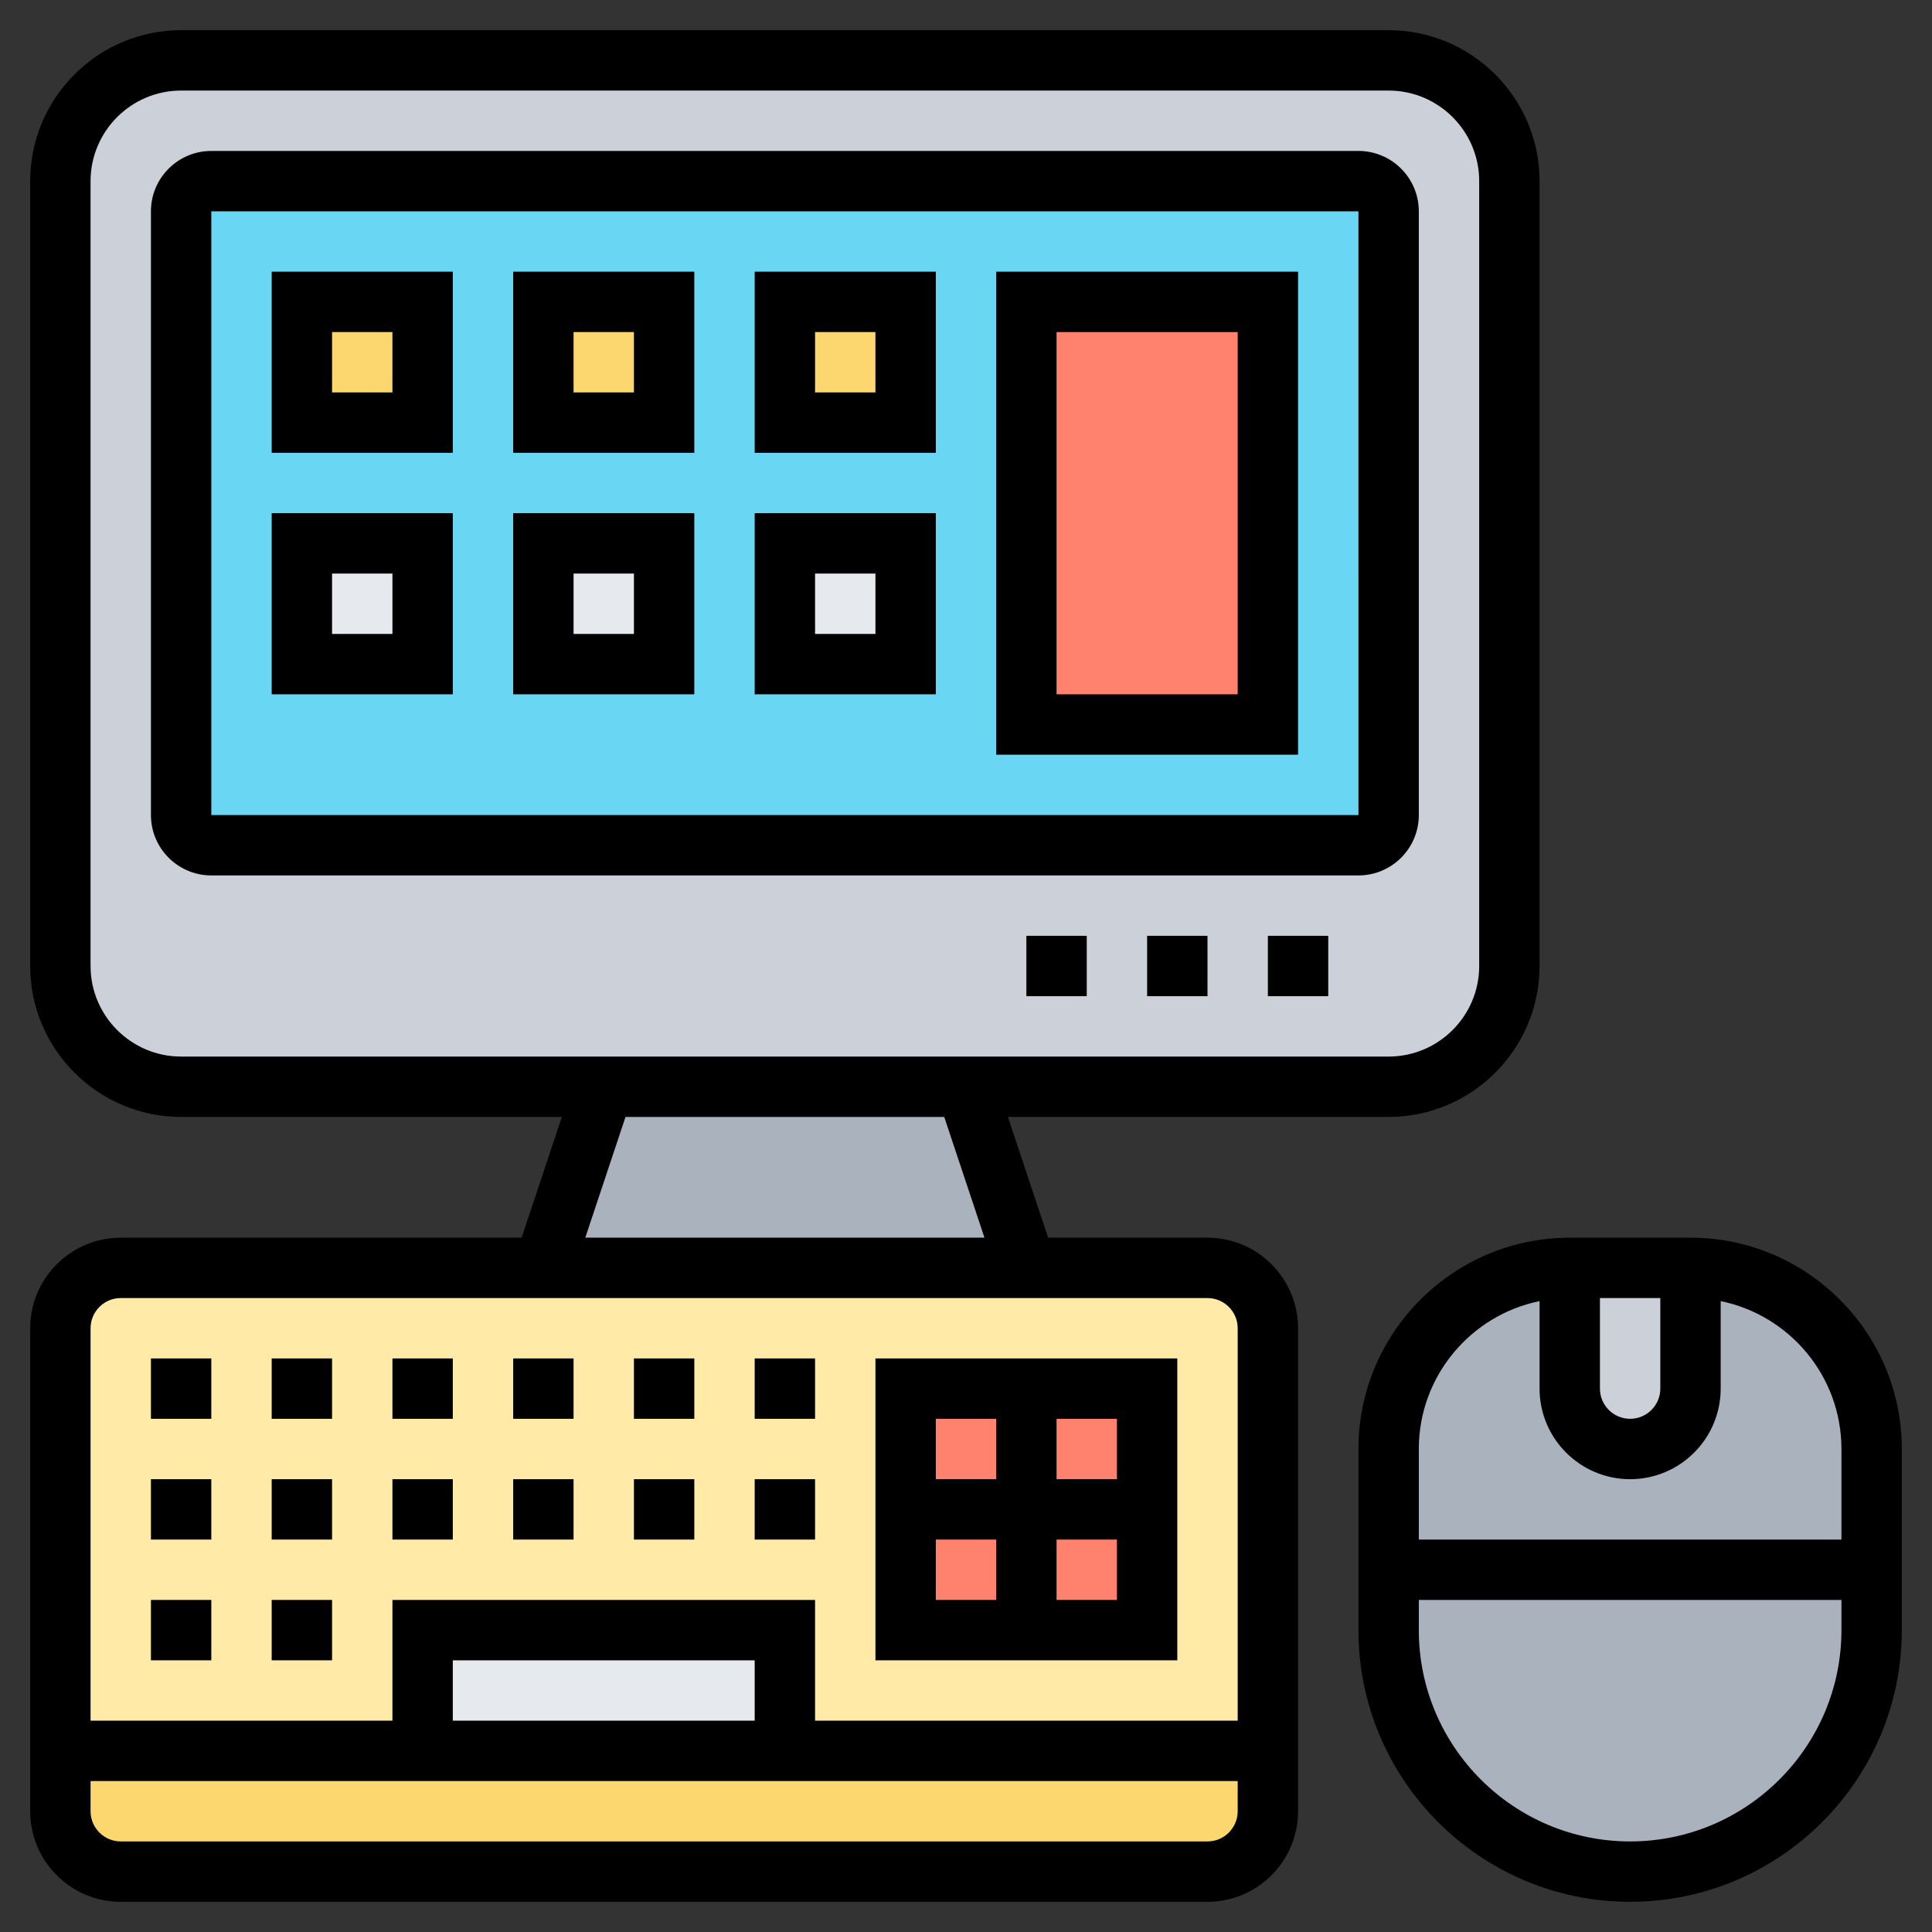 <svg id="Layer_5" enable-background="new 0 0 64 64" height="512" viewBox="0 0 64 64" width="512" xmlns="http://www.w3.org/2000/svg"><rect x="0" y="0" width="64" height="64" fill="#333333" stroke="none"/><g><g><g><path d="m42 58v2c0 1.1-.9 2-2 2h-36c-1.1 0-2-.9-2-2v-2h12 12z" fill="#fcd770"/></g><g><path d="m40 42h-6-16-14c-1.1 0-2 .9-2 2v14h40v-14c0-1.1-.9-2-2-2z" fill="#ffeaa7"/></g><g><path d="m14 54h12v4h-12z" fill="#e6e9ed"/></g><g><path d="m30 46h8v8h-8z" fill="#ff826e"/></g><g><path d="m32 36 2 6h-16l2-6z" fill="#aab2bd"/></g><g><path d="m50 6v26c0 2.21-1.79 4-4 4h-14-12-14c-2.21 0-4-1.79-4-4v-26c0-2.21 1.79-4 4-4h40c2.21 0 4 1.79 4 4z" fill="#ccd1d9"/></g><g><path d="m46 7v20c0 .55-.45 1-1 1h-38c-.55 0-1-.45-1-1v-20c0-.55.45-1 1-1h38c.55 0 1 .45 1 1z" fill="#69d6f4"/></g><g><path d="m26 18h4v4h-4z" fill="#e6e9ed"/></g><g><path d="m18 18h4v4h-4z" fill="#e6e9ed"/></g><g><path d="m10 18h4v4h-4z" fill="#e6e9ed"/></g><g><path d="m26 10h4v4h-4z" fill="#fcd770"/></g><g><path d="m18 10h4v4h-4z" fill="#fcd770"/></g><g><path d="m10 10h4v4h-4z" fill="#fcd770"/></g><g><path d="m34 10h8v14h-8z" fill="#ff826e"/></g><g><path d="m62 52v2c0 4.42-3.58 8-8 8-2.21 0-4.21-.9-5.66-2.34-1.44-1.45-2.34-3.45-2.34-5.66v-2z" fill="#aab2bd"/></g><g><path d="m52 42v4c0 .55.22 1.05.59 1.41.36.37.86.59 1.41.59 1.1 0 2-.9 2-2v-4c3.31 0 6 2.69 6 6v4h-16v-4c0-3.31 2.69-6 6-6z" fill="#aab2bd"/></g><g><path d="m56 42v4c0 1.1-.9 2-2 2-.55 0-1.05-.22-1.41-.59-.37-.36-.59-.86-.59-1.41v-4z" fill="#ccd1d9"/></g></g><g><path d="m56 41h-4c-3.86 0-7 3.14-7 7v6c0 4.962 4.038 9 9 9s9-4.038 9-9v-6c0-3.86-3.14-7-7-7zm-3 2h2v3c0 .551-.449 1-1 1s-1-.449-1-1zm-2 .101v2.899c0 1.654 1.346 3 3 3s3-1.346 3-3v-2.899c2.279.465 4 2.484 4 4.899v3h-14v-3c0-2.414 1.721-4.434 4-4.899zm3 17.899c-3.86 0-7-3.14-7-7v-1h14v1c0 3.86-3.14 7-7 7z"/><path d="m40 41h-5.279l-1.333-4h12.612c2.757 0 5-2.243 5-5v-26c0-2.757-2.243-5-5-5h-40c-2.757 0-5 2.243-5 5v26c0 2.757 2.243 5 5 5h12.612l-1.333 4h-13.279c-1.654 0-3 1.346-3 3v16c0 1.654 1.346 3 3 3h36c1.654 0 3-1.346 3-3v-16c0-1.654-1.346-3-3-3zm-37-9v-26c0-1.654 1.346-3 3-3h40c1.654 0 3 1.346 3 3v26c0 1.654-1.346 3-3 3h-40c-1.654 0-3-1.346-3-3zm17.721 5h10.558l1.333 4h-13.224zm-16.721 6h36c.551 0 1 .449 1 1v13h-14v-4h-14v4h-10v-13c0-.551.449-1 1-1zm21 14h-10v-2h10zm15 4h-36c-.551 0-1-.449-1-1v-1h38v1c0 .551-.449 1-1 1z"/><path d="m39 45h-10v10h10zm-2 4h-2v-2h2zm-4-2v2h-2v-2zm-2 4h2v2h-2zm4 2v-2h2v2z"/><path d="m25 45h2v2h-2z"/><path d="m13 45h2v2h-2z"/><path d="m9 45h2v2h-2z"/><path d="m17 45h2v2h-2z"/><path d="m21 45h2v2h-2z"/><path d="m5 45h2v2h-2z"/><path d="m17 49h2v2h-2z"/><path d="m25 49h2v2h-2z"/><path d="m21 49h2v2h-2z"/><path d="m9 49h2v2h-2z"/><path d="m5 49h2v2h-2z"/><path d="m13 49h2v2h-2z"/><path d="m5 53h2v2h-2z"/><path d="m9 53h2v2h-2z"/><path d="m47 27v-20c0-1.103-.897-2-2-2h-38c-1.103 0-2 .897-2 2v20c0 1.103.897 2 2 2h38c1.103 0 2-.897 2-2zm-40 0v-20h38l.001 20z"/><path d="m42 31h2v2h-2z"/><path d="m38 31h2v2h-2z"/><path d="m34 31h2v2h-2z"/><path d="m33 25h10v-16h-10zm2-14h6v12h-6z"/><path d="m9 15h6v-6h-6zm2-4h2v2h-2z"/><path d="m17 15h6v-6h-6zm2-4h2v2h-2z"/><path d="m25 15h6v-6h-6zm2-4h2v2h-2z"/><path d="m9 23h6v-6h-6zm2-4h2v2h-2z"/><path d="m17 23h6v-6h-6zm2-4h2v2h-2z"/><path d="m25 23h6v-6h-6zm2-4h2v2h-2z"/></g></g></svg>